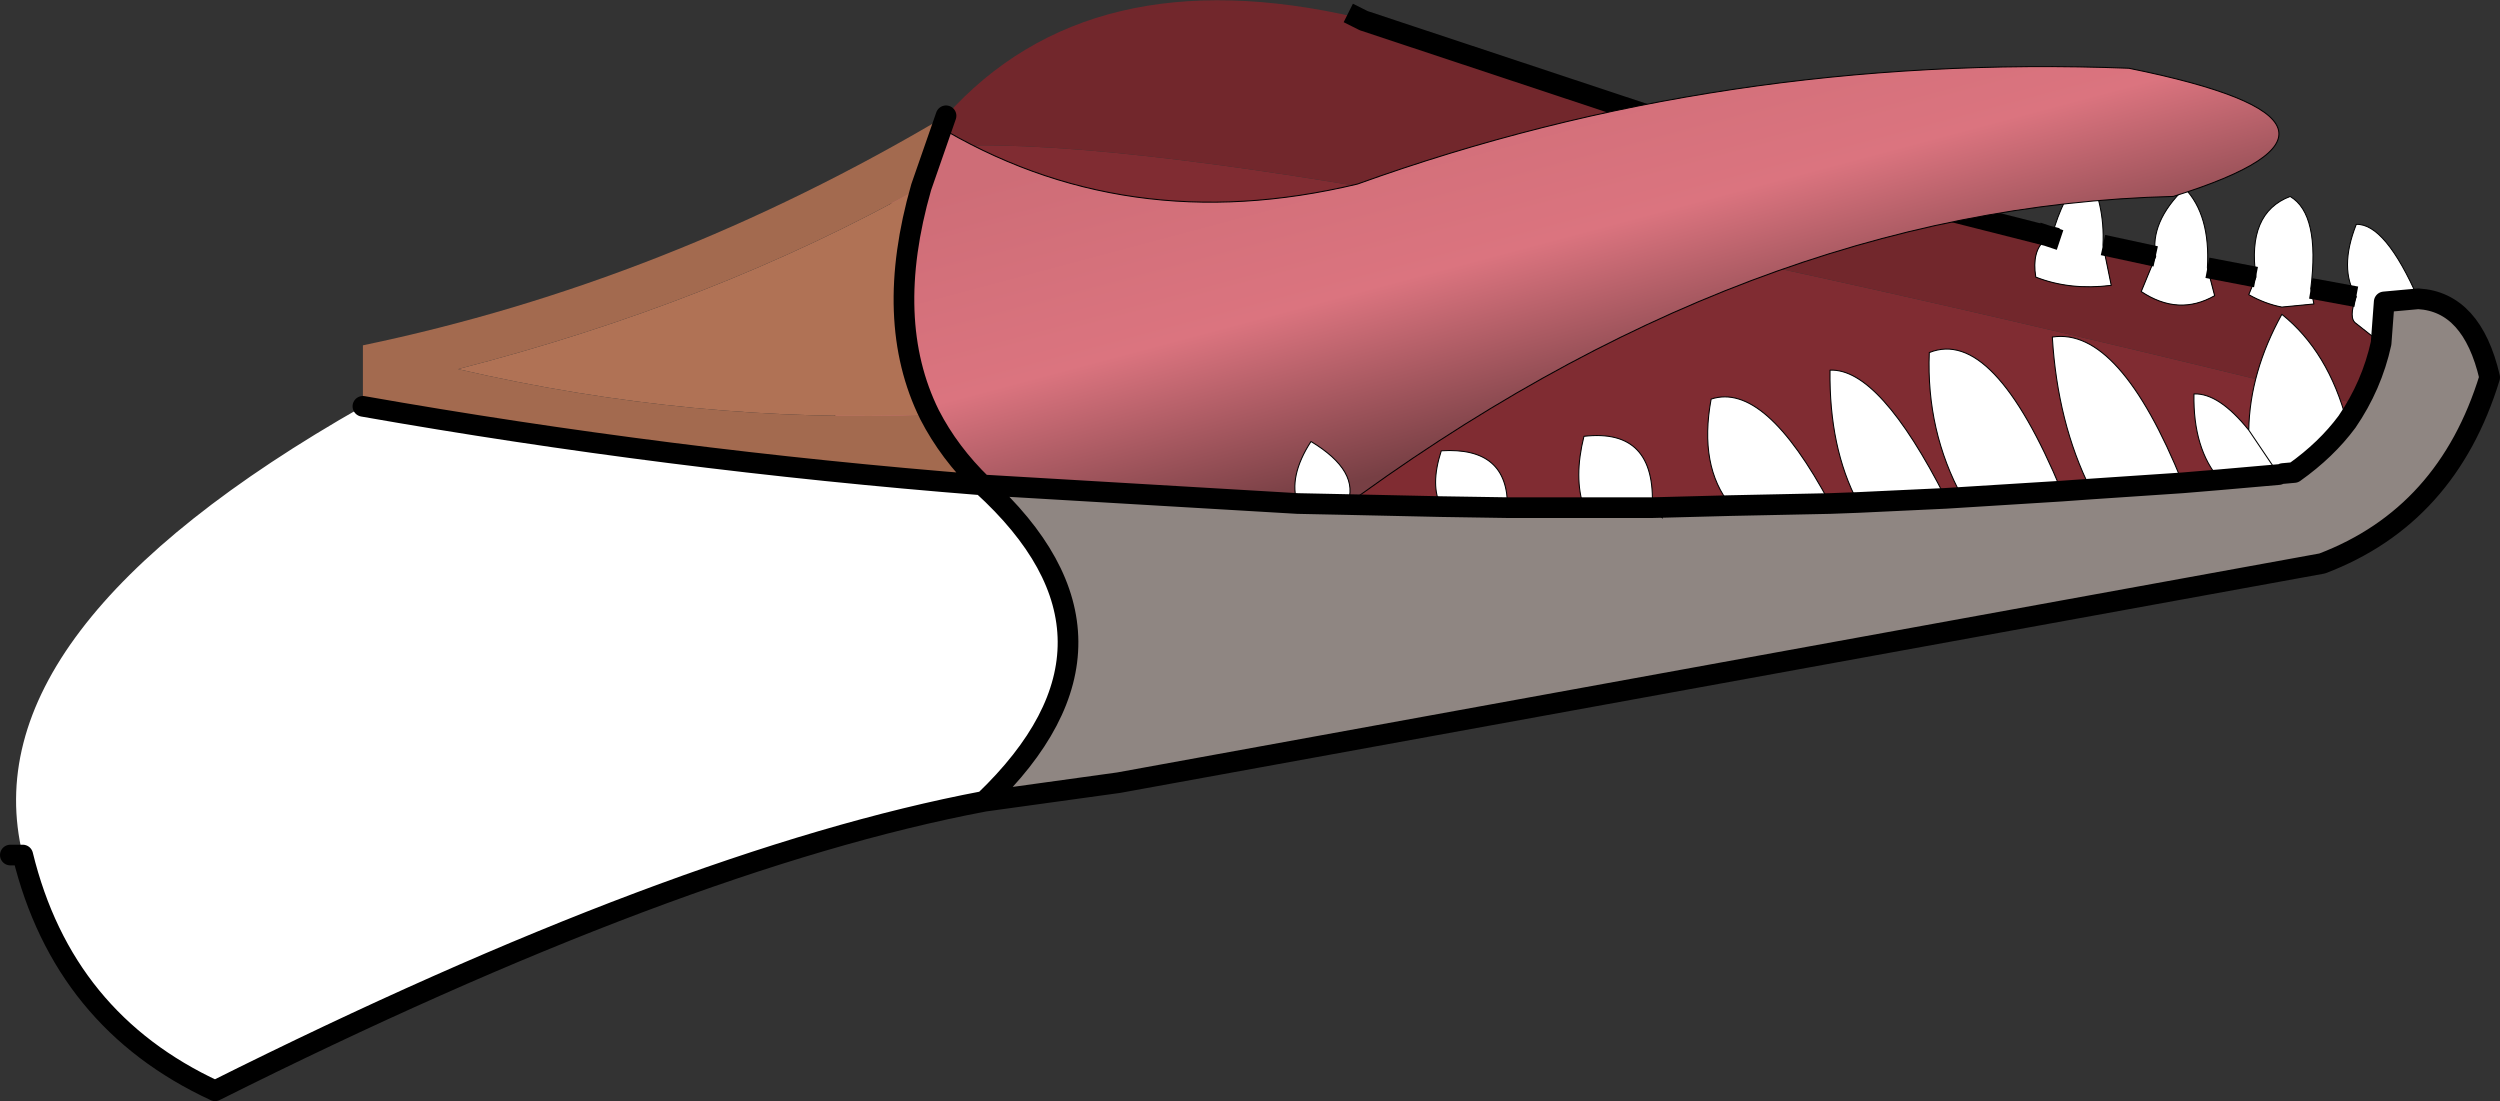 <?xml version="1.0" encoding="UTF-8" standalone="no"?>
<svg xmlns:xlink="http://www.w3.org/1999/xlink" height="53.25px" width="120.9px" xmlns="http://www.w3.org/2000/svg">
  <rect width="100%" height="100%" fill="#333333" stroke="none"/>
  <g transform="matrix(1.0, 0.0, 0.0, 1.0, 60.45, 28.65)">
    <path d="M-15.25 -21.55 Q-0.35 -22.6 56.6 -8.35 L46.9 -5.45 45.85 -5.35 45.1 -5.3 40.65 -5.0 39.25 -4.9 34.45 -4.6 33.85 -4.55 33.65 -4.55 29.4 -4.35 28.5 -4.3 28.05 -4.3 22.3 -4.15 19.45 -4.1 19.45 -4.15 16.15 -4.1 12.45 -4.1 12.45 -4.2 9.2 -4.3 9.25 -4.15 4.7 -4.25 4.75 -4.3 2.3 -4.3 -12.95 -5.2 Q-19.05 -11.05 -15.25 -21.55 M38.55 -17.25 L31.25 -19.1 38.55 -17.35 38.55 -17.25" fill="#802c32" fill-rule="evenodd" stroke="none"/>
    <path d="M56.5 -14.2 Q55.75 -14.3 56.5 -12.8 54.85 -13.0 54.7 -12.05 L53.5 -13.0 Q53.1 -13.25 53.5 -14.3 52.65 -15.65 53.5 -17.8 54.9 -17.85 56.5 -14.2 M51.3 -14.7 L51.45 -13.95 49.9 -13.8 Q49.1 -13.95 48.3 -14.4 L48.65 -15.25 Q48.2 -18.35 50.3 -19.15 51.75 -18.3 51.3 -14.7 M46.3 -15.7 L46.65 -14.35 Q44.9 -13.35 43.1 -14.55 L43.8 -16.25 Q43.5 -17.9 45.2 -19.55 46.45 -18.25 46.3 -15.7 M41.25 -16.8 L41.65 -14.85 Q39.65 -14.6 38.0 -15.25 37.8 -16.5 38.45 -17.05 L38.65 -17.2 38.7 -17.2 38.8 -17.3 Q39.25 -19.0 40.4 -20.55 41.35 -18.85 41.25 -16.8" fill="#ffffff" fill-rule="evenodd" stroke="none"/>
    <path d="M5.2 -27.8 L5.5 -27.65 31.25 -19.1 38.55 -17.25 38.45 -17.05 Q37.8 -16.5 38.0 -15.25 39.65 -14.6 41.65 -14.85 L41.25 -16.8 43.8 -16.25 43.1 -14.55 Q44.9 -13.35 46.65 -14.35 L46.3 -15.7 48.65 -15.25 48.3 -14.4 Q49.1 -13.95 49.9 -13.8 L51.45 -13.95 51.3 -14.7 51.6 -14.65 53.5 -14.3 Q53.1 -13.25 53.5 -13.0 L54.7 -12.05 Q54.85 -13.0 56.5 -12.8 55.75 -14.3 56.5 -14.2 L56.6 -8.35 Q-0.35 -22.6 -15.25 -21.55 L-14.7 -23.05 Q-7.75 -30.8 5.2 -27.8" fill="#72272c" fill-rule="evenodd" stroke="none"/>
    <path d="M54.7 -12.05 L53.5 -13.0 Q53.1 -13.25 53.5 -14.3 52.65 -15.65 53.5 -17.8 54.9 -17.85 56.5 -14.2 M51.3 -14.7 L51.45 -13.95 49.9 -13.8 Q49.1 -13.95 48.3 -14.4 L48.65 -15.25 Q48.2 -18.35 50.3 -19.15 51.75 -18.3 51.3 -14.7 M46.3 -15.7 L46.65 -14.35 Q44.9 -13.35 43.1 -14.55 L43.8 -16.25 Q43.5 -17.9 45.2 -19.55 46.45 -18.25 46.3 -15.7 M41.25 -16.8 L41.65 -14.85 Q39.65 -14.6 38.0 -15.25 37.8 -16.5 38.45 -17.05 L38.65 -17.2 38.7 -17.2 38.8 -17.3 Q39.25 -19.0 40.4 -20.55 41.35 -18.85 41.25 -16.8" fill="none" stroke="#000000" stroke-linecap="round" stroke-linejoin="round" stroke-width="0.05"/>
    <path d="M31.25 -19.1 L5.5 -27.65 5.2 -27.8 M38.55 -17.25 L31.25 -19.1 M38.55 -17.25 L38.7 -17.2" fill="none" stroke="#000000" stroke-linecap="square" stroke-linejoin="round" stroke-width="1.0"/>
    <path d="M53.5 -14.3 L51.6 -14.65 51.3 -14.7 M48.65 -15.25 L46.3 -15.7 M43.8 -16.25 L41.25 -16.8" fill="none" stroke="#000000" stroke-linecap="butt" stroke-linejoin="round" stroke-width="1.0"/>
    <path d="M-15.25 -22.65 Q-6.05 -17.05 5.2 -19.75 22.85 -26.1 42.5 -25.35 55.85 -22.65 44.65 -19.15 24.05 -18.65 4.15 -3.85 L-5.25 0.75 Q-28.6 -0.6 -15.25 -22.65" fill="url(#gradient0)" fill-rule="evenodd" stroke="none"/>
    <path d="M-15.25 -22.65 Q-6.05 -17.05 5.2 -19.75 22.85 -26.1 42.5 -25.35 55.85 -22.65 44.65 -19.15 24.05 -18.65 4.15 -3.85 L-5.25 0.75 Q-28.6 -0.6 -15.25 -22.65 Z" fill="none" stroke="#000000" stroke-linecap="square" stroke-linejoin="round" stroke-width="0.05"/>
    <path d="M4.7 -4.25 L9.25 -4.15 12.45 -4.1 16.15 -4.1 19.45 -4.1 23.25 -4.2 28.05 -4.3 29.4 -4.35 33.65 -4.55 34.45 -4.6 39.25 -4.9 40.65 -5.0 45.1 -5.3 46.9 -5.45 49.75 -5.7 49.95 -5.75 50.5 -5.8 Q52.05 -6.9 53.05 -8.25 54.25 -10.0 54.7 -12.05 L54.85 -14.05 56.5 -14.2 Q59.1 -14.05 59.95 -10.4 57.9 -3.7 51.85 -1.4 L-6.35 9.2 -12.85 10.1 Q-4.7 2.3 -12.95 -5.2 L2.3 -4.3 4.7 -4.25 M19.95 -3.6 L19.45 -4.1 19.95 -3.6" fill="#8f8682" fill-rule="evenodd" stroke="none"/>
    <path d="M4.7 -4.25 L2.3 -4.3 Q1.85 -5.6 2.95 -7.3 5.35 -5.85 4.7 -4.25 M-12.95 -5.2 Q-4.7 2.3 -12.85 10.1 -27.65 12.9 -50.05 24.1 -57.4 20.7 -59.35 12.7 -62.0 1.85 -42.9 -9.0 -28.15 -6.4 -12.95 -5.2 M53.05 -8.25 Q52.05 -6.9 50.5 -5.8 L49.95 -5.75 49.75 -5.7 46.9 -5.45 Q45.6 -6.95 45.65 -9.6 46.85 -9.65 48.3 -7.85 48.35 -10.65 49.9 -13.45 52.15 -11.65 53.05 -8.25 M45.1 -5.3 L40.65 -5.0 Q39.05 -8.2 38.8 -12.35 42.05 -12.85 45.1 -5.3 M39.25 -4.9 L34.45 -4.6 Q32.7 -7.8 32.85 -11.6 35.95 -12.85 39.25 -4.9 M33.65 -4.55 L29.4 -4.35 Q28.0 -7.0 28.05 -10.75 30.45 -10.85 33.65 -4.55 M28.05 -4.3 L23.25 -4.2 Q21.7 -6.1 22.3 -9.35 24.9 -10.2 28.05 -4.3 M9.25 -4.15 Q8.7 -5.15 9.25 -6.85 12.5 -7.05 12.45 -4.1 L9.25 -4.15 M16.15 -4.1 Q15.65 -5.55 16.15 -7.55 19.65 -7.95 19.45 -4.1 L16.15 -4.1 M48.3 -7.85 L49.75 -5.7 48.3 -7.85" fill="#ffffff" fill-rule="evenodd" stroke="none"/>
    <path d="M-15.5 -8.6 Q-26.9 -8.15 -38.3 -10.8 -25.9 -14.0 -15.9 -19.6 -17.75 -13.15 -15.5 -8.6" fill="#b07255" fill-rule="evenodd" stroke="none"/>
    <path d="M-42.9 -9.0 L-42.9 -11.95 Q-28.25 -15.0 -14.7 -23.05 L-15.9 -19.6 Q-25.9 -14.0 -38.3 -10.8 -26.9 -8.15 -15.5 -8.6 -14.55 -6.75 -12.95 -5.2 -28.15 -6.4 -42.9 -9.0" fill="#a36a4f" fill-rule="evenodd" stroke="none"/>
    <path d="M9.25 -4.15 L4.7 -4.25 2.3 -4.3 -12.95 -5.2 Q-4.7 2.3 -12.85 10.1 L-6.35 9.2 51.85 -1.4 Q57.9 -3.7 59.95 -10.4 59.1 -14.05 56.5 -14.2 L54.85 -14.05 54.7 -12.05 Q54.25 -10.0 53.05 -8.25 52.05 -6.9 50.5 -5.8 L49.95 -5.75 M49.75 -5.7 L46.9 -5.45 45.1 -5.3 40.65 -5.0 39.25 -4.9 34.45 -4.6 33.65 -4.55 29.4 -4.35 28.05 -4.3 23.25 -4.2 19.45 -4.1 16.15 -4.1 12.45 -4.1 9.25 -4.15 M-42.9 -9.0 Q-28.15 -6.4 -12.95 -5.2 -14.55 -6.75 -15.5 -8.6 -17.75 -13.15 -15.9 -19.6 L-14.7 -23.05 M-59.35 12.7 Q-57.4 20.7 -50.05 24.1 -27.65 12.9 -12.85 10.1 M-59.95 12.7 L-59.35 12.7" fill="none" stroke="#000000" stroke-linecap="round" stroke-linejoin="round" stroke-width="1.0"/>
    <path d="M49.95 -5.75 L49.75 -5.7 48.3 -7.85 Q48.35 -10.65 49.9 -13.45 52.15 -11.65 53.05 -8.25 M19.45 -4.1 L19.95 -3.6 M2.3 -4.3 Q1.85 -5.6 2.95 -7.3 5.35 -5.85 4.7 -4.25 M9.25 -4.15 Q8.7 -5.15 9.25 -6.85 12.5 -7.05 12.45 -4.1 M16.15 -4.1 Q15.65 -5.55 16.15 -7.55 19.65 -7.95 19.45 -4.1 M23.25 -4.2 Q21.7 -6.1 22.3 -9.35 24.9 -10.2 28.05 -4.3 M29.4 -4.35 Q28.0 -7.0 28.05 -10.75 30.45 -10.85 33.65 -4.55 M34.45 -4.6 Q32.7 -7.8 32.85 -11.6 35.95 -12.85 39.25 -4.9 M46.9 -5.45 Q45.6 -6.95 45.65 -9.6 46.85 -9.65 48.3 -7.85 M40.65 -5.0 Q39.05 -8.2 38.8 -12.35 42.05 -12.85 45.1 -5.3" fill="none" stroke="#000000" stroke-linecap="round" stroke-linejoin="round" stroke-width="0.05"/>
  </g>
  <defs>
    <linearGradient gradientTransform="matrix(0.003, 0.011, -0.015, 0.004, 14.3, -17.45)" gradientUnits="userSpaceOnUse" id="gradient0" spreadMethod="pad" x1="-819.2" x2="819.2">
      <stop offset="0.0" stop-color="#ce6d77"/>
      <stop offset="0.525" stop-color="#db747f"/>
      <stop offset="1.0" stop-color="#773f44"/>
    </linearGradient>
  </defs>
</svg>
